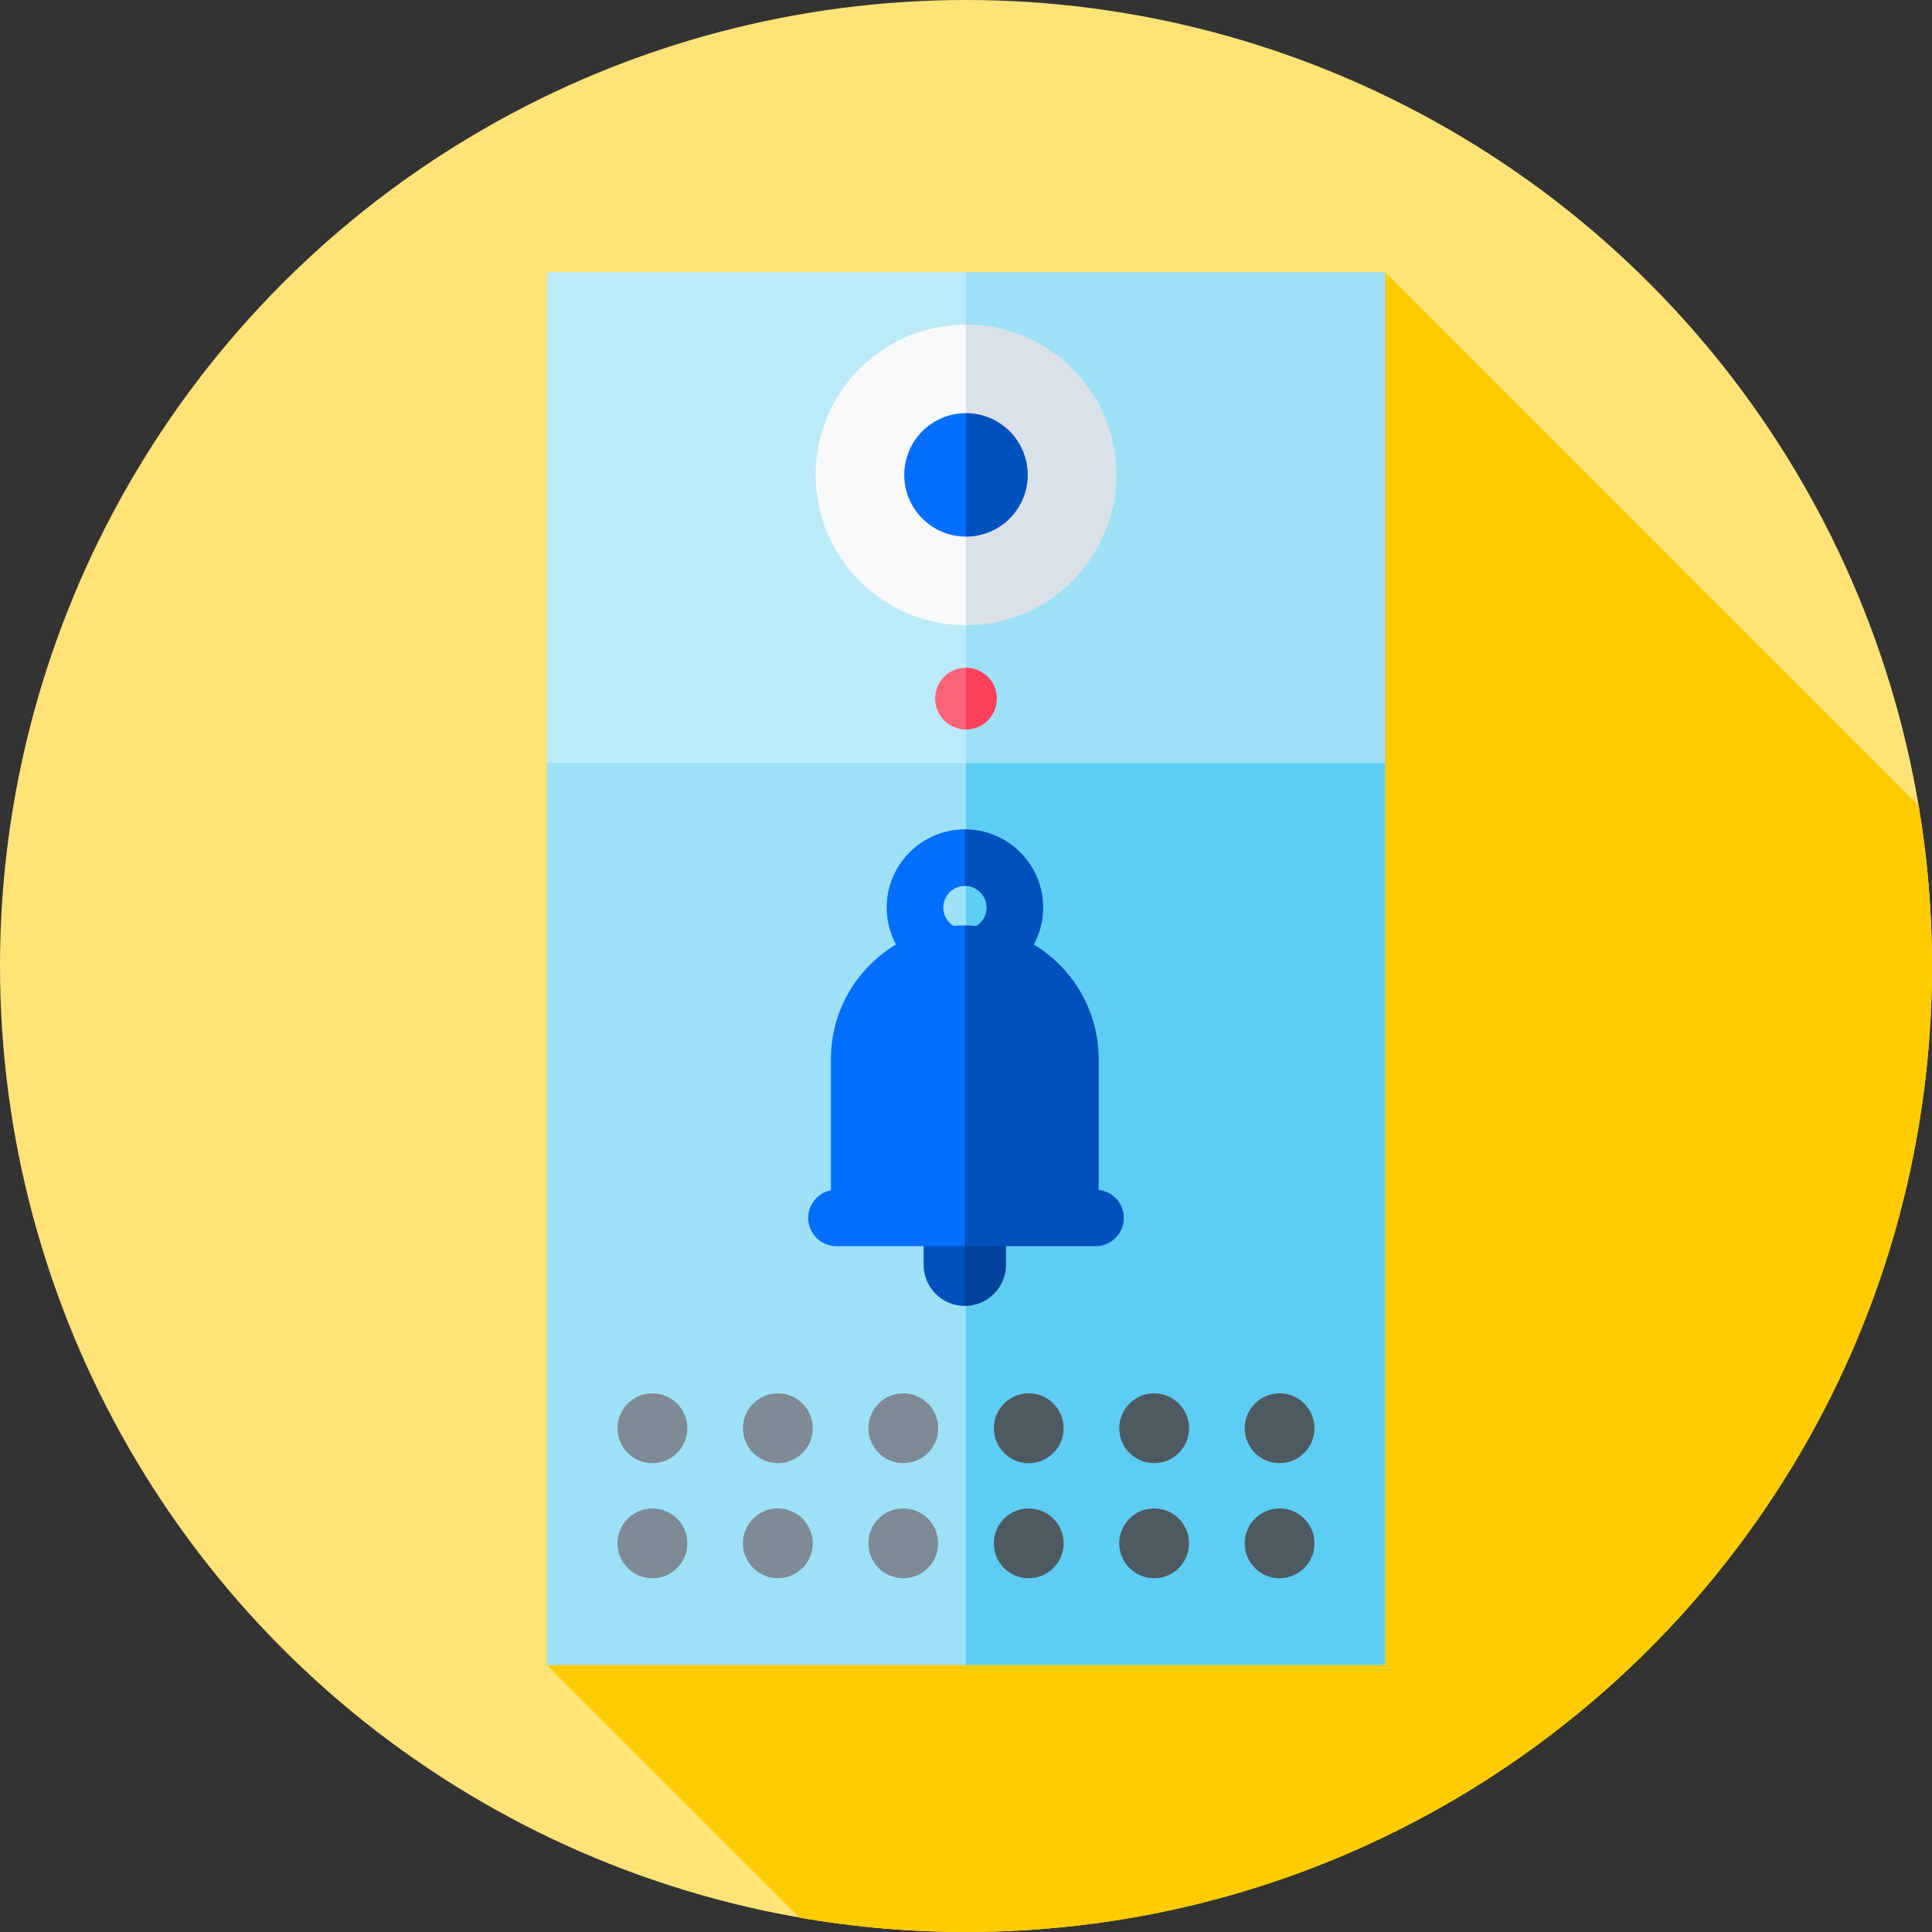 <svg id="Capa_1" enable-background="new 0 0 512 512" height="512" viewBox="0 0 512 512" width="512" xmlns="http://www.w3.org/2000/svg"><rect x="0" y="0" width="512" height="512" fill="#333333" stroke="none"/><g><g><g><g><g><g><g><g><g><g><g><g><g><g><g><g><g><g><g><g><g><g><g><g><g><circle cx="256" cy="256" fill="#ffe377" r="256"/></g></g></g></g></g></g></g></g></g></g></g></g></g></g></g></g></g></g></g></g></g></g></g></g><path d="m511.999 255.287c-.04-14.223-1.257-28.165-3.526-41.75l-141.423-141.424-222.1 369.15 66.947 66.948c14.556 2.528 29.53 3.831 44.816 3.789 141.385-.395 255.68-115.329 255.286-256.713z" fill="#fc0"/><g><g><g><g><g><path d="m256 441.263h-111.05v-239.048l111.05-10.001 55.525 137.971z" fill="#9de1f7"/></g></g></g></g><g><g><path d="m367.05 441.263h-111.05v-249.049l111.05 10.001z" fill="#5ecdf3"/></g></g></g><g><g><g><g><g><g><path d="m256 202.215h-111.05v-130.102h111.05l55.525 69.648z" fill="#bdeaf9"/></g></g></g></g></g><g><g><path d="m256 72.113h111.05v130.102h-111.05z" fill="#9de1f7"/></g></g></g><g><path d="m287.53 125.848-31.53 39.84c-22.003 0-39.839-17.837-39.839-39.839s17.836-39.84 39.839-39.84z" fill="#f7f9fa"/><path d="m295.84 125.848c0-22.003-17.837-39.839-39.839-39.839v79.679c22.002 0 39.839-17.837 39.839-39.84z" fill="#dbe1e8"/></g><g><path d="m268.949 125.848-12.949 16.362c-9.036 0-16.362-7.326-16.362-16.362s7.326-16.362 16.362-16.362z" fill="#046eff"/><path d="m272.362 125.848c0-9.036-7.326-16.362-16.362-16.362v32.724c9.037 0 16.362-7.325 16.362-16.362z" fill="#0051be"/></g><g><path d="m262.475 185.139-6.475 8.181c-4.518 0-8.181-3.663-8.181-8.181s3.663-8.181 8.181-8.181z" fill="#ff6379"/><path d="m264.181 185.139c0-4.518-3.663-8.181-8.181-8.181v16.362c4.518 0 8.181-3.663 8.181-8.181z" fill="#ff415b"/></g><g><g><g fill="#7e8a95"><circle cx="172.897" cy="378.5" r="9.25"/><circle cx="206.138" cy="378.5" r="9.25"/><circle cx="239.379" cy="378.5" r="9.25"/></g><circle cx="272.621" cy="378.5" fill="#4e5a61" r="9.25"/><circle cx="305.862" cy="378.5" fill="#4e5a61" r="9.25"/><circle cx="339.103" cy="378.5" fill="#4e5a61" r="9.25"/></g><g><g fill="#7e8a95"><circle cx="172.897" cy="409" r="9.25"/><circle cx="206.138" cy="409" r="9.25"/><circle cx="239.379" cy="409" r="9.25"/></g><circle cx="272.621" cy="409" fill="#4e5a61" r="9.25"/><circle cx="305.862" cy="409" fill="#4e5a61" r="9.25"/><circle cx="339.103" cy="409" fill="#4e5a61" r="9.25"/></g></g><g><g><path d="m255.681 346.085-5.915-10.915 5.915-10.915h10.915v10.915c0 6.028-4.887 10.915-10.915 10.915z" fill="#00429c"/><path d="m255.681 346.085c-6.028 0-10.915-4.887-10.915-10.915v-10.915h10.915z" fill="#0051be"/></g><g><path d="m255.714 245.24c-.011 0-.022-.001-.033-.001-1.012 0-2.012.053-3.002.136-1.619-1.015-2.701-2.811-2.701-4.858 0-3.162 2.573-5.735 5.736-5.735l5.001-7.786-5.001-7.214c-11.434 0-20.736 9.302-20.736 20.735 0 3.532.892 6.858 2.456 9.772-10.327 6.204-17.239 17.512-17.239 30.436v34.709c-3.431.68-6.019 3.705-6.019 7.336 0 4.131 3.349 7.48 7.48 7.48h34.057l5.001-43.252z" fill="#046eff"/><path d="m291.166 315.336v-34.612c0-12.903-6.888-24.196-17.187-30.407 1.574-2.921 2.47-6.258 2.47-9.801 0-11.434-9.302-20.735-20.736-20.735v15c3.163 0 5.736 2.573 5.736 5.735 0 2.051-1.085 3.848-2.708 4.863-.999-.085-2.007-.138-3.028-.139v85.01h34.63c4.131 0 7.48-3.349 7.48-7.48.001-3.854-2.913-7.024-6.657-7.434z" fill="#0051be"/></g></g></g></svg>
